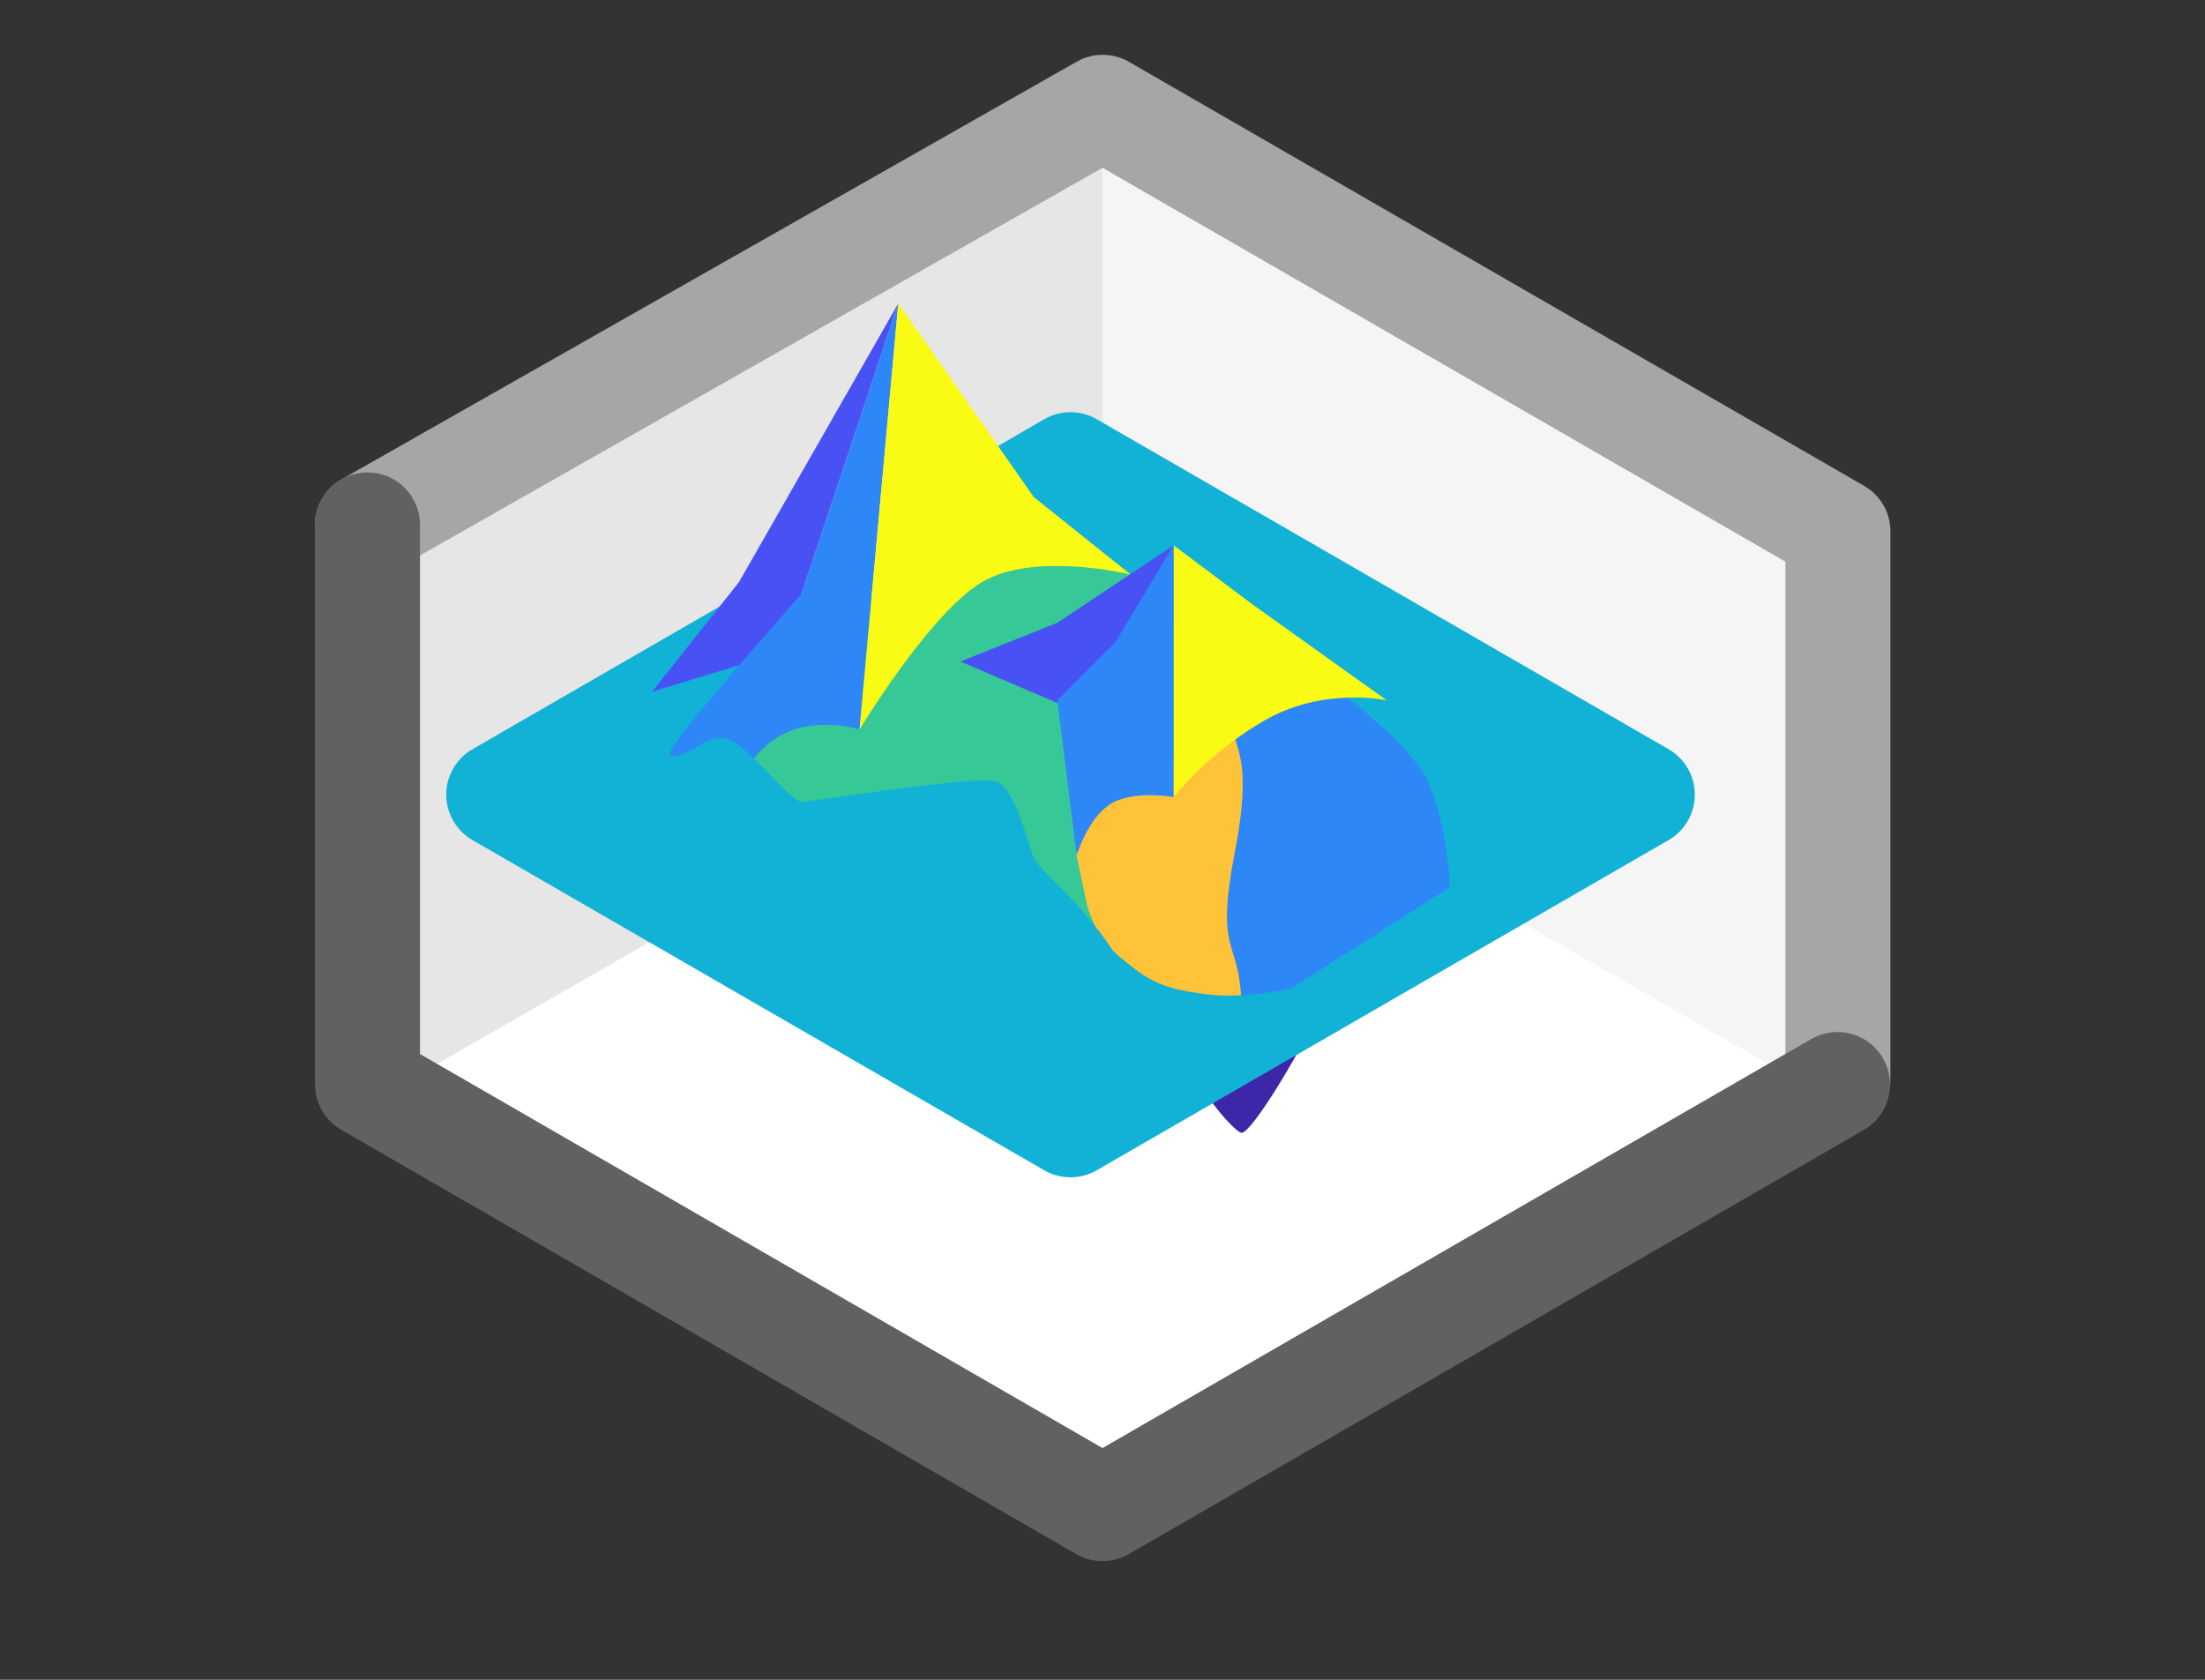 <svg width="21" height="16" viewBox="0 0 21 16" fill="none" xmlns="http://www.w3.org/2000/svg">
<rect x="0" y="0" width="21" height="16" fill="#333333" stroke="none"/>
<path d="M10.5 1L3.5 5V10.5L10.5 14.5L17.5 10.5V5L10.5 1Z" fill="white"/>
<path d="M10.502 6.497L10.504 1L17.327 4.932V10.412L10.502 6.497Z" fill="#F5F5F5"/>
<path d="M10.502 6.497L10.5 1L3.677 4.937L3.677 10.412L10.502 6.497Z" fill="#E6E6E6"/>
<path d="M17.504 10.273V5.061L10.502 1.022L3.5 5" stroke="#A6A6A6" stroke-linecap="round" stroke-linejoin="round"/>
<path d="M3.5 5V10.328L10.5 14.37L17.5 10.33" stroke="#616161" stroke-linecap="round" stroke-linejoin="round"/>
<path d="M11.911 8.788C11.429 8.788 11.115 9.077 11.115 9.422C11.115 10.067 11.741 10.79 11.826 10.79C11.911 10.79 12.348 10.125 12.816 9.142C12.964 8.83 12.393 8.788 11.911 8.788Z" fill="#3E26A8"/>
<path d="M7.625 5.909L4.75 7.569L10.195 10.714L15.641 7.569L10.195 4.426L9.527 4.814" stroke="#12B1D6" stroke-linejoin="round"/>
<path d="M13.575 7.547C13.729 7.908 13.745 8.538 13.745 8.538L15.574 7.482L10.162 4.466L9.109 5.06L11.451 6.092C11.451 6.092 12.023 6.189 12.354 6.353C12.587 6.469 12.696 6.535 12.887 6.711C13.2 6.998 13.409 7.156 13.575 7.547Z" fill="#12B1D6"/>
<path d="M12.204 6.552L12.269 6.215L11.985 6.133C11.778 6.168 11.357 6.242 11.327 6.255C11.296 6.269 11.123 5.53 10.534 5.371C10.14 5.413 9.498 5.158 9.311 5.196C9.146 5.229 7.773 6.086 7.502 6.027L7.105 6.204L6.975 6.905L7.243 7.552L7.527 7.752H8.057C8.39 7.775 8.658 7.959 8.884 8.015C9.001 8.044 9.354 7.95 9.458 8.052C9.561 8.153 9.68 7.946 9.693 8.099C9.705 8.253 9.592 8.737 9.592 8.737L10.485 8.998L10.366 7.978L10.867 7.853C11.075 7.772 11.495 7.609 11.512 7.609H12.562L12.917 7.292L12.981 6.804L12.204 6.552Z" fill="#37C897"/>
<path d="M10.996 7.351L11.797 6.913C11.797 6.913 12.248 9.368 11.797 9.593C10.814 10.082 10.355 8.632 10.355 8.632L10.247 8.121L10.452 7.579L10.996 7.351Z" fill="#FEC338"/>
<path d="M13.568 7.385C13.387 7.067 12.806 6.626 12.806 6.626L12.273 6.681L11.762 6.861C11.699 7.141 11.956 7.099 11.762 8.106C11.568 9.113 11.801 8.916 11.824 9.556L12.281 9.426L13.809 8.449C13.809 8.449 13.778 7.755 13.568 7.385Z" fill="#2E87F7"/>
<path d="M7.038 5.544L8.555 2.89L7.448 6.211L6.21 6.589L7.038 5.544Z" fill="#4852F4"/>
<path d="M7.632 5.658L8.555 2.89L8.186 6.949C8.186 6.949 7.632 6.765 7.263 7.133C6.894 7.502 6.894 8.056 6.894 8.056L6.341 7.133L7.632 5.658Z" fill="#2E87F7"/>
<path d="M8.186 6.949L8.555 2.89L9.846 4.735L10.769 5.473C10.769 5.473 9.797 5.231 9.3 5.577C8.803 5.923 8.186 6.949 8.186 6.949Z" fill="#F9FB15"/>
<path d="M10.07 5.932L11.177 5.194L10.439 6.854L9.147 6.301L10.07 5.932Z" fill="#4852F4"/>
<path d="M11.915 5.747L11.177 5.194V7.592C11.177 7.592 11.504 7.168 12.058 6.854C12.611 6.541 13.206 6.67 13.206 6.67L11.915 5.747Z" fill="#F9FB15"/>
<path d="M10.623 6.116L11.177 5.194V7.592C11.177 7.592 10.784 7.522 10.571 7.661C10.358 7.8 10.254 8.146 10.254 8.146L10.07 6.67L10.623 6.116Z" fill="#2E87F7"/>
<path d="M11.507 9.472C11.907 9.52 12.378 9.396 12.378 9.396L10.23 10.714L4.886 7.51L6.919 6.485C6.919 6.485 6.279 7.198 6.392 7.198C6.538 7.234 6.728 6.984 6.919 7.036C7.131 7.094 7.524 7.636 7.633 7.636C7.742 7.636 9.305 7.379 9.49 7.445C9.676 7.51 9.802 8.089 9.848 8.173C9.932 8.327 10.09 8.405 10.413 8.802C10.654 9.097 10.521 9.002 10.744 9.18C10.967 9.358 11.108 9.425 11.507 9.472Z" fill="#12B1D6"/>

</svg>
